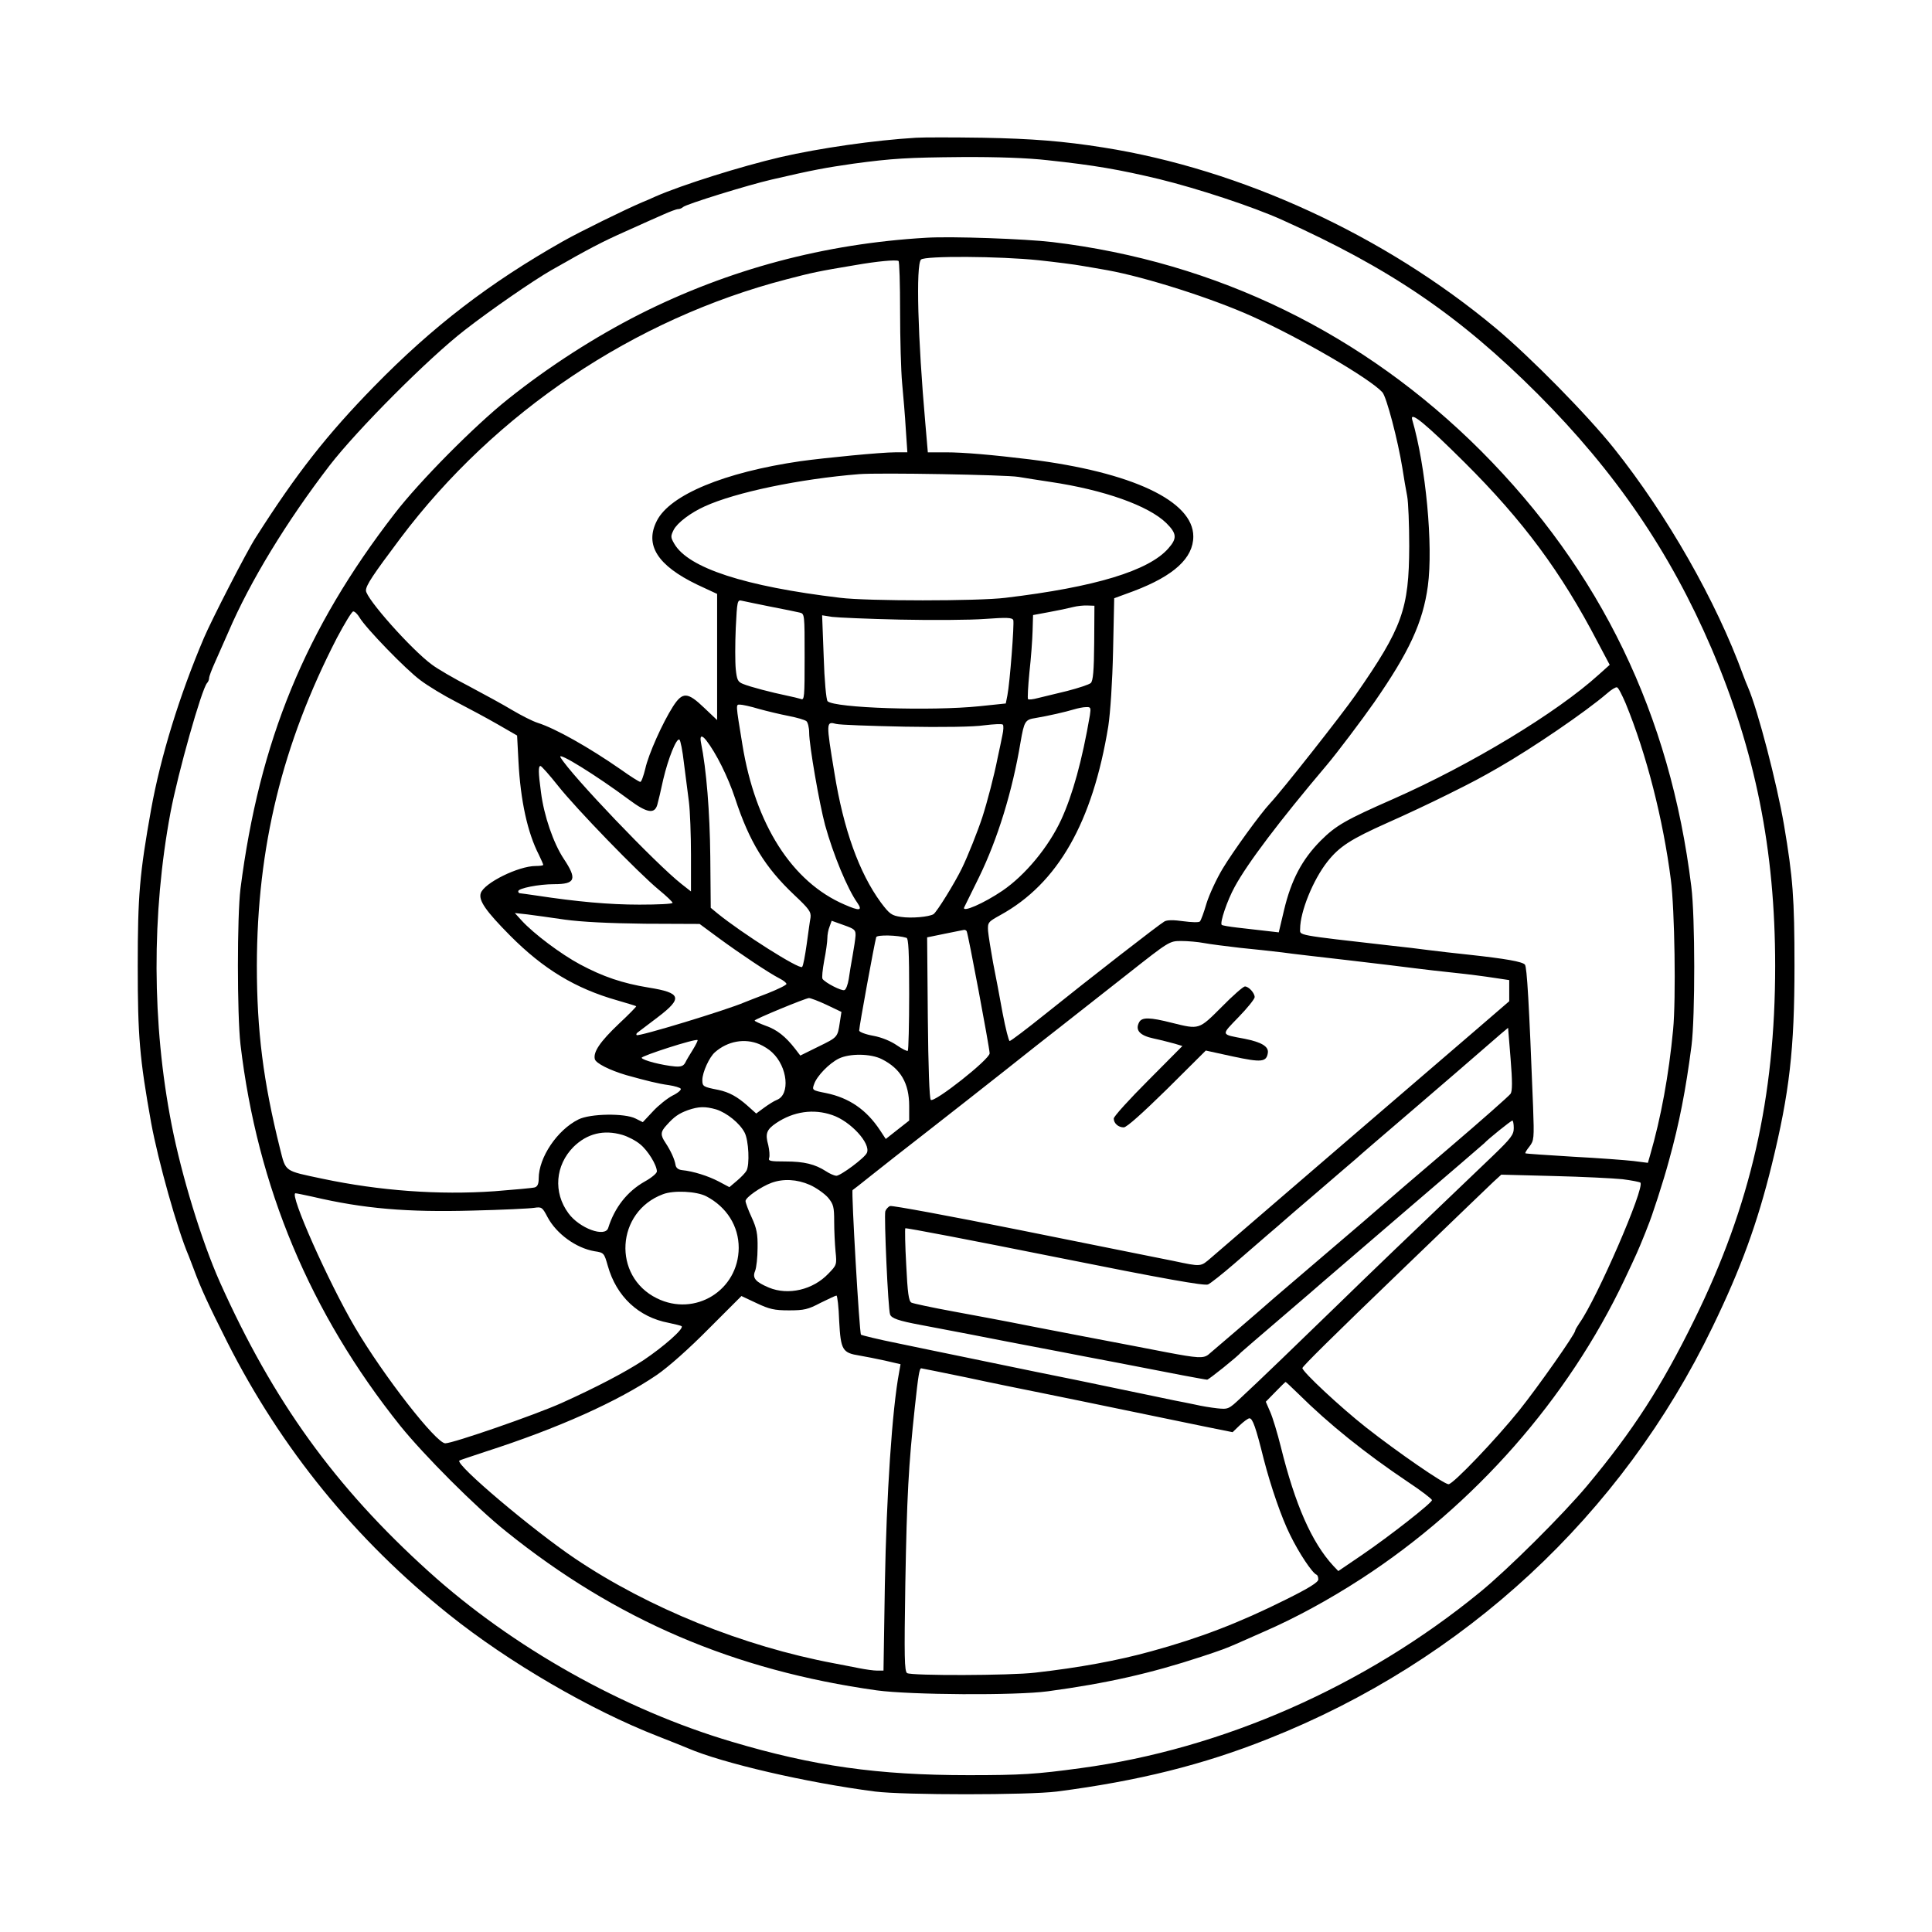 <?xml version="1.0" standalone="no"?>
<!DOCTYPE svg PUBLIC "-//W3C//DTD SVG 20010904//EN"
 "http://www.w3.org/TR/2001/REC-SVG-20010904/DTD/svg10.dtd">
<svg version="1.0" xmlns="http://www.w3.org/2000/svg"
 width="850pt" height="850pt" viewBox="0 0 850 850"
 preserveAspectRatio="xMidYMid meet">
<g transform="translate(0,850) scale(0.1,-0.1)"
fill="#000000" stroke="none">
<path d="M4030 7894 c-184 -11 -425 -46 -595 -85 -179 -42 -433 -122 -550
-173 -22 -10 -49 -22 -60 -26 -75 -32 -273 -129 -349 -172 -323 -183 -572
-374 -831 -639 -206 -211 -340 -381 -520 -664 -39 -60 -195 -364 -228 -442
-108 -254 -190 -521 -232 -753 -51 -285 -59 -380 -59 -690 0 -310 8 -405 59
-690 31 -168 115 -469 165 -585 4 -11 15 -38 23 -60 31 -84 64 -155 147 -320
237 -468 563 -869 975 -1198 262 -210 624 -421 920 -536 61 -24 119 -47 130
-52 153 -66 523 -152 825 -191 126 -16 674 -16 800 0 356 46 645 118 930 232
863 342 1555 984 1955 1813 125 258 197 456 260 712 78 318 100 508 100 875 0
299 -7 389 -46 620 -32 186 -115 505 -158 605 -5 11 -15 36 -22 55 -118 325
-335 705 -567 996 -117 147 -369 403 -521 530 -490 409 -1120 699 -1726 795
-176 28 -314 39 -530 43 -132 2 -265 2 -295 0z m580 -99 c206 -22 314 -41 490
-83 171 -42 411 -121 540 -179 477 -215 779 -420 1126 -767 342 -343 582 -695
764 -1119 193 -453 280 -886 280 -1397 0 -579 -108 -1053 -355 -1555 -145
-296 -271 -490 -471 -730 -107 -128 -351 -371 -474 -471 -505 -413 -1131 -689
-1755 -773 -197 -27 -263 -31 -494 -31 -399 0 -682 40 -1041 147 -477 141
-966 416 -1334 749 -412 372 -685 751 -919 1274 -80 180 -168 467 -212 692
-87 444 -88 929 -5 1373 33 175 137 543 161 570 5 5 9 15 9 22 0 7 11 36 24
65 13 29 40 91 61 138 96 224 257 487 445 732 122 158 436 473 595 596 117 91
300 217 380 263 168 96 224 125 325 170 63 29 139 62 168 75 29 13 58 24 65
24 7 0 17 4 22 9 14 13 286 97 390 121 185 43 236 52 360 70 171 23 238 27
475 29 158 1 293 -4 380 -14z"/>
<path d="M4075 7454 c-448 -26 -869 -139 -1260 -336 -197 -100 -400 -230 -580
-374 -146 -116 -389 -361 -499 -504 -393 -508 -595 -1001 -678 -1650 -15 -121
-15 -554 0 -685 74 -627 307 -1183 703 -1678 104 -129 333 -359 466 -465 482
-388 1002 -611 1631 -699 148 -20 611 -23 752 -4 259 35 453 79 675 152 91 30
109 37 155 57 14 6 68 30 120 53 136 59 284 139 432 235 496 323 906 789 1155
1314 53 112 62 133 83 185 6 14 14 35 19 48 18 42 70 202 94 292 45 162 74
311 99 505 16 127 16 567 -1 700 -93 756 -398 1387 -925 1916 -516 516 -1162
832 -1886 919 -117 14 -445 26 -555 19z m495 -99 c74 -8 161 -19 193 -25 31
-5 81 -14 110 -19 170 -31 461 -124 636 -203 217 -98 519 -274 573 -334 18
-20 68 -210 88 -334 6 -41 16 -97 21 -123 5 -26 9 -125 9 -220 -1 -277 -30
-358 -235 -653 -62 -89 -326 -424 -377 -478 -43 -46 -162 -210 -209 -288 -27
-45 -59 -114 -71 -153 -11 -38 -24 -74 -29 -79 -4 -5 -36 -4 -73 1 -42 6 -71
6 -83 -1 -22 -12 -327 -249 -525 -408 -81 -65 -151 -118 -156 -118 -4 0 -18
55 -31 123 -12 67 -31 167 -42 222 -10 55 -20 118 -22 139 -2 38 0 40 54 70
253 139 406 408 475 831 9 60 18 194 21 331 l5 232 87 32 c176 67 261 145 261
240 0 156 -270 283 -720 339 -164 20 -291 31 -369 31 l-79 0 -11 128 c-33 373
-42 697 -19 720 17 17 347 15 518 -3z m-610 -225 c0 -120 4 -262 9 -316 5 -55
13 -145 16 -201 l7 -103 -54 0 c-61 0 -307 -24 -416 -39 -336 -49 -574 -148
-632 -262 -55 -107 3 -197 177 -281 l88 -41 0 -278 0 -277 -57 54 c-73 70 -95
71 -137 6 -46 -72 -108 -210 -122 -274 -8 -32 -17 -58 -22 -58 -5 0 -43 24
-85 54 -141 98 -288 181 -367 206 -22 7 -71 32 -110 55 -38 23 -124 70 -190
105 -66 34 -140 77 -165 96 -90 66 -290 291 -290 326 0 23 31 69 151 229 418
556 1029 966 1699 1140 115 30 137 35 305 63 92 16 174 24 188 18 4 -2 7 -101
7 -222z m2484 -665 c257 -256 424 -481 585 -790 l53 -100 -48 -43 c-185 -168
-562 -396 -904 -547 -209 -92 -252 -116 -320 -184 -81 -82 -129 -171 -161
-306 l-23 -97 -61 7 c-33 4 -88 10 -122 14 -34 4 -65 9 -68 12 -9 9 24 107 57
167 57 105 197 290 406 537 44 52 155 199 208 275 154 222 214 351 236 512 24
178 -9 527 -69 732 -11 40 61 -20 231 -189z m-1964 -63 c30 -5 93 -15 140 -22
237 -35 434 -105 512 -182 46 -46 47 -67 8 -111 -86 -98 -322 -170 -716 -217
-118 -15 -610 -15 -728 0 -419 50 -667 131 -729 237 -17 29 -17 34 -3 62 16
31 74 75 136 103 135 62 418 121 680 142 88 7 646 -3 700 -12z m-1090 -571
c58 -11 115 -23 128 -26 22 -5 22 -7 22 -196 0 -178 -1 -191 -17 -184 -10 3
-38 10 -63 15 -63 13 -160 38 -191 51 -23 9 -27 18 -32 65 -3 31 -3 112 0 181
6 120 7 125 27 120 12 -3 68 -14 126 -26z m1424 -159 c-1 -125 -5 -167 -15
-177 -8 -7 -54 -22 -104 -35 -49 -12 -107 -26 -128 -31 -22 -6 -41 -8 -44 -5
-3 3 0 56 6 118 7 62 13 144 14 183 l2 69 70 13 c39 7 86 17 105 22 19 5 49 8
65 7 l30 -1 -1 -163z m-3232 111 c27 -46 204 -229 268 -276 33 -25 104 -68
157 -95 54 -28 136 -72 183 -99 l85 -49 6 -114 c9 -173 40 -314 90 -411 10
-21 19 -41 19 -44 0 -3 -15 -5 -33 -5 -76 0 -228 -75 -242 -120 -10 -32 23
-79 129 -186 147 -148 288 -233 471 -285 44 -13 82 -24 84 -26 2 -1 -32 -36
-76 -77 -82 -78 -114 -124 -106 -156 5 -18 64 -48 138 -70 90 -25 142 -38 187
-44 26 -4 50 -11 53 -16 3 -5 -13 -19 -36 -30 -23 -12 -62 -43 -86 -69 l-45
-48 -32 16 c-47 24 -199 22 -251 -4 -93 -46 -175 -167 -175 -260 0 -23 -5 -35
-17 -39 -10 -3 -90 -10 -178 -17 -245 -17 -505 2 -756 55 -170 36 -161 29
-187 132 -74 296 -102 519 -102 806 1 521 112 975 352 1441 34 64 66 117 72
117 7 0 19 -12 28 -27z m2378 -9 c140 -3 308 -2 374 3 96 7 119 6 124 -5 5
-15 -15 -277 -26 -332 l-7 -35 -115 -12 c-214 -22 -639 -8 -669 22 -6 6 -14
93 -17 194 l-7 184 44 -7 c24 -3 159 -9 299 -12z m3192 -368 c92 -224 165
-511 199 -776 17 -131 23 -525 10 -660 -19 -200 -53 -386 -102 -555 l-9 -31
-63 8 c-34 4 -154 13 -267 19 -113 7 -207 13 -209 15 -2 2 6 15 18 30 20 26
21 35 16 173 -18 463 -27 616 -36 627 -11 13 -83 26 -249 44 -58 6 -136 15
-175 20 -38 5 -110 14 -160 19 -431 49 -405 45 -405 74 0 76 57 216 120 296
53 67 103 99 264 171 75 33 194 89 264 124 115 57 148 75 223 118 152 87 386
247 479 327 19 17 39 29 44 27 6 -1 22 -33 38 -70z m-3813 -25 c36 -10 95 -24
131 -31 36 -7 71 -17 78 -23 6 -5 12 -28 12 -51 0 -55 45 -313 70 -406 36
-130 98 -280 142 -342 24 -35 10 -37 -56 -8 -231 99 -393 352 -450 705 -30
183 -29 175 -10 175 9 0 47 -8 83 -19z m1456 -28 c-34 -199 -76 -350 -126
-459 -56 -121 -159 -245 -259 -313 -81 -55 -179 -98 -168 -73 2 4 31 63 65
132 82 168 147 378 183 595 16 92 20 99 66 106 54 9 133 27 169 38 17 5 40 10
53 10 21 1 22 -2 17 -36z m-815 -50 c166 -3 305 -1 350 6 41 5 78 7 82 3 4 -4
3 -25 -2 -47 -4 -22 -14 -67 -21 -100 -15 -77 -46 -195 -67 -260 -20 -61 -64
-172 -90 -225 -31 -64 -110 -192 -125 -202 -20 -12 -97 -19 -143 -12 -41 6
-50 12 -89 64 -95 130 -164 321 -204 570 -37 224 -37 227 8 215 14 -4 150 -9
301 -12z m-873 -60 c43 -55 96 -161 127 -255 63 -192 132 -304 260 -425 66
-62 75 -75 72 -100 -3 -15 -10 -68 -17 -118 -7 -49 -15 -94 -20 -99 -11 -13
-265 148 -373 236 l-29 24 -2 225 c-2 196 -17 385 -41 502 -6 31 3 35 23 10z
m-98 -100 c7 -54 17 -131 22 -171 5 -40 9 -145 9 -234 l0 -160 -42 33 c-111
87 -486 479 -532 557 -17 29 160 -81 301 -186 79 -59 113 -65 125 -22 4 14 16
64 26 111 22 93 58 183 71 175 5 -3 14 -50 20 -103z m-554 -100 c79 -100 353
-383 444 -458 33 -27 60 -53 60 -57 1 -5 -65 -8 -146 -8 -134 0 -275 13 -453
40 -36 5 -68 10 -72 10 -5 0 -8 4 -8 9 0 13 91 31 158 31 94 0 102 22 42 112
-45 68 -87 189 -100 293 -12 88 -12 115 -2 115 4 0 39 -39 77 -87z m30 -589
c74 -10 190 -16 352 -18 l241 -1 84 -62 c94 -69 221 -154 268 -178 16 -8 30
-19 30 -24 0 -5 -37 -23 -82 -41 -46 -17 -92 -36 -103 -40 -79 -34 -467 -152
-474 -144 -3 3 -1 8 5 12 5 4 44 33 87 66 112 85 105 108 -39 131 -116 19
-201 48 -302 102 -84 45 -204 135 -257 193 l-30 33 55 -6 c30 -4 105 -14 165
-23z m1279 -71 c-1 -15 -7 -55 -13 -88 -6 -33 -14 -80 -17 -103 -4 -24 -12
-46 -19 -48 -12 -5 -84 32 -96 49 -4 5 0 41 7 80 8 40 14 84 14 99 0 15 4 38
10 52 l9 25 53 -19 c48 -17 53 -21 52 -47z m489 20 c6 -9 100 -509 101 -537 1
-26 -244 -219 -259 -205 -6 6 -11 145 -13 363 l-3 352 78 16 c43 9 81 16 85
17 4 0 9 -2 11 -6z m-265 -29 c9 -2 12 -61 12 -247 0 -134 -3 -246 -6 -250 -3
-3 -25 8 -48 24 -26 18 -66 35 -104 42 -34 6 -62 17 -62 23 0 18 67 383 75
411 4 11 95 9 133 -3z m1309 -23 c26 -5 98 -14 158 -21 61 -6 144 -15 185 -20
41 -6 174 -21 295 -35 121 -14 252 -30 290 -35 39 -5 117 -14 175 -20 58 -6
135 -16 173 -22 l67 -10 0 -47 0 -46 -152 -131 c-260 -223 -805 -692 -964
-829 -83 -71 -170 -147 -195 -168 -48 -41 -41 -41 -169 -14 -41 8 -86 17 -100
20 -14 3 -273 55 -577 116 -303 61 -558 108 -567 105 -8 -3 -18 -14 -21 -23
-6 -21 12 -431 21 -454 6 -17 37 -28 134 -46 62 -12 142 -27 215 -41 45 -9
287 -56 410 -79 28 -6 136 -26 240 -46 105 -20 234 -45 289 -56 54 -10 102
-19 107 -19 7 0 133 101 149 120 3 3 84 73 180 155 96 82 177 152 180 155 3 3
163 140 355 305 193 165 352 302 355 305 15 17 118 100 124 100 3 0 6 -15 6
-33 0 -29 -12 -45 -92 -122 -374 -357 -552 -528 -678 -651 -172 -167 -353
-342 -430 -413 -54 -51 -56 -52 -105 -47 -27 3 -70 10 -95 16 -25 5 -67 14
-95 19 -27 6 -135 28 -240 50 -104 22 -269 56 -365 75 -96 20 -238 49 -315 65
-77 16 -210 43 -295 61 -85 17 -158 35 -162 38 -7 7 -43 631 -37 636 2 1 38
29 79 62 41 33 156 123 255 200 99 77 250 196 335 263 85 68 200 158 255 201
55 43 183 144 285 224 184 145 185 146 237 146 29 0 74 -4 100 -9z m-1660
-272 l65 -31 -7 -45 c-10 -67 -9 -66 -95 -108 l-79 -39 -23 30 c-42 54 -80 84
-129 101 -27 10 -49 20 -49 23 0 6 220 97 239 99 7 0 42 -13 78 -30z m3009
-391 c-6 -9 -128 -117 -271 -239 -143 -122 -276 -236 -295 -253 -19 -17 -127
-110 -240 -206 -113 -96 -218 -187 -235 -201 -69 -61 -272 -235 -289 -249 -22
-17 -49 -15 -181 10 -55 11 -219 42 -365 70 -146 28 -296 57 -335 65 -38 7
-146 28 -240 45 -93 17 -177 35 -185 39 -12 6 -17 42 -23 166 -5 86 -6 159 -4
161 2 3 299 -54 658 -126 483 -97 659 -128 674 -121 11 5 63 46 115 91 52 45
119 103 149 129 30 25 59 51 65 56 6 6 74 64 151 130 77 66 153 132 170 146
16 15 134 116 260 224 127 109 257 221 290 250 33 29 74 64 90 78 l30 25 11
-136 c8 -99 8 -142 0 -154z m-3597 195 c-13 -21 -29 -47 -34 -58 -8 -15 -19
-19 -45 -17 -57 5 -143 27 -147 38 -3 8 238 86 246 78 2 -1 -7 -20 -20 -41z
m292 23 c19 -8 44 -24 56 -36 69 -64 80 -186 21 -209 -13 -5 -38 -21 -57 -35
l-34 -25 -38 34 c-45 40 -81 60 -129 70 -66 13 -70 15 -70 43 0 34 31 102 56
123 56 49 131 62 195 35z m539 -66 c83 -42 120 -106 120 -206 l0 -64 -51 -40
-52 -41 -25 38 c-60 91 -136 143 -238 164 -61 12 -62 13 -52 40 12 35 66 91
109 112 48 23 140 22 189 -3z m-729 -221 c47 -15 104 -61 125 -102 18 -34 23
-142 8 -168 -5 -9 -24 -29 -42 -44 l-33 -28 -47 25 c-46 24 -111 45 -162 50
-16 2 -26 10 -28 23 -4 25 -21 62 -44 97 -23 34 -23 48 5 78 33 37 53 51 94
66 47 16 75 17 124 3z m511 -25 c80 -27 170 -125 152 -166 -9 -22 -117 -102
-135 -101 -10 1 -30 10 -45 20 -48 31 -96 43 -178 43 -68 0 -77 2 -72 16 3 9
1 34 -4 56 -14 50 -8 68 35 97 76 51 164 64 247 35z m-924 -87 c24 -7 59 -25
78 -41 34 -27 74 -92 74 -120 0 -8 -24 -28 -53 -44 -78 -44 -133 -115 -161
-204 -13 -44 -127 -2 -175 64 -68 92 -58 211 22 292 60 59 133 77 215 53z
m4400 -195 c40 -5 75 -12 79 -15 21 -21 -192 -512 -268 -618 -10 -15 -19 -30
-19 -34 0 -14 -162 -245 -246 -350 -102 -127 -291 -325 -311 -325 -20 0 -227
143 -363 250 -113 89 -280 245 -280 261 0 7 128 134 445 439 265 255 360 347
395 380 l35 32 230 -6 c127 -3 263 -10 303 -14z m-3575 -25 c29 -13 65 -39 80
-56 24 -29 27 -41 27 -105 0 -40 3 -100 6 -132 6 -58 5 -60 -31 -97 -68 -72
-177 -97 -262 -62 -59 25 -74 42 -61 73 6 15 11 61 11 102 1 61 -4 86 -26 134
-15 32 -27 65 -27 72 0 16 68 63 114 80 52 19 112 16 169 -9z m-456 -50 c90
-47 143 -131 143 -227 -1 -187 -192 -305 -360 -222 -197 97 -180 381 27 458
47 18 147 13 190 -9z m-1732 -2 c226 -53 416 -69 705 -61 129 3 251 9 270 12
33 5 36 3 59 -41 39 -73 125 -136 207 -150 41 -6 42 -8 58 -64 38 -135 135
-226 268 -251 28 -6 54 -12 57 -15 10 -11 -78 -89 -169 -150 -81 -53 -207
-119 -360 -188 -116 -52 -477 -177 -511 -177 -40 0 -271 296 -397 510 -117
199 -291 590 -262 590 5 0 38 -7 75 -15z m2096 -500 c67 0 84 4 139 33 35 17
66 32 70 32 4 0 10 -50 12 -112 7 -128 14 -140 90 -152 24 -4 74 -14 111 -22
l69 -16 -6 -34 c-31 -163 -56 -540 -63 -936 l-6 -378 -28 0 c-15 0 -51 5 -81
11 -29 6 -78 15 -108 21 -400 75 -816 243 -1140 461 -187 126 -528 414 -509
431 2 2 54 19 114 39 320 103 583 221 755 338 52 36 140 114 228 203 l144 144
66 -31 c57 -27 79 -32 143 -32z m780 -295 c106 -23 259 -54 339 -70 80 -16
244 -50 365 -75 121 -25 276 -57 344 -71 l124 -25 31 30 c18 17 37 31 43 31
14 0 28 -39 63 -180 31 -120 78 -257 116 -333 39 -80 97 -167 116 -175 5 -2 8
-11 8 -21 0 -12 -41 -38 -142 -88 -206 -103 -381 -170 -593 -228 -148 -41
-317 -72 -511 -94 -110 -13 -543 -14 -563 -2 -12 8 -13 70 -8 392 7 389 14
519 42 779 15 139 20 170 28 170 2 0 91 -18 198 -40z m1461 -72 c134 -133 296
-263 481 -387 59 -39 107 -76 107 -81 0 -12 -183 -156 -309 -242 l-103 -70
-22 23 c-95 103 -168 269 -231 524 -15 60 -36 130 -47 154 l-19 44 43 44 c23
24 43 43 44 43 2 0 27 -24 56 -52z"/>
<path d="M5375 4070 c-101 -101 -98 -100 -219 -70 -98 25 -132 25 -144 3 -19
-35 2 -59 64 -72 33 -7 74 -18 93 -23 l33 -10 -151 -152 c-83 -83 -151 -158
-151 -167 0 -21 20 -39 44 -39 13 0 83 63 191 169 l170 169 119 -26 c126 -27
148 -25 154 16 4 28 -28 47 -103 62 -106 20 -104 14 -26 95 39 40 71 80 71 88
0 18 -26 47 -43 47 -7 0 -53 -40 -102 -90z"/>
</g>
</svg>
